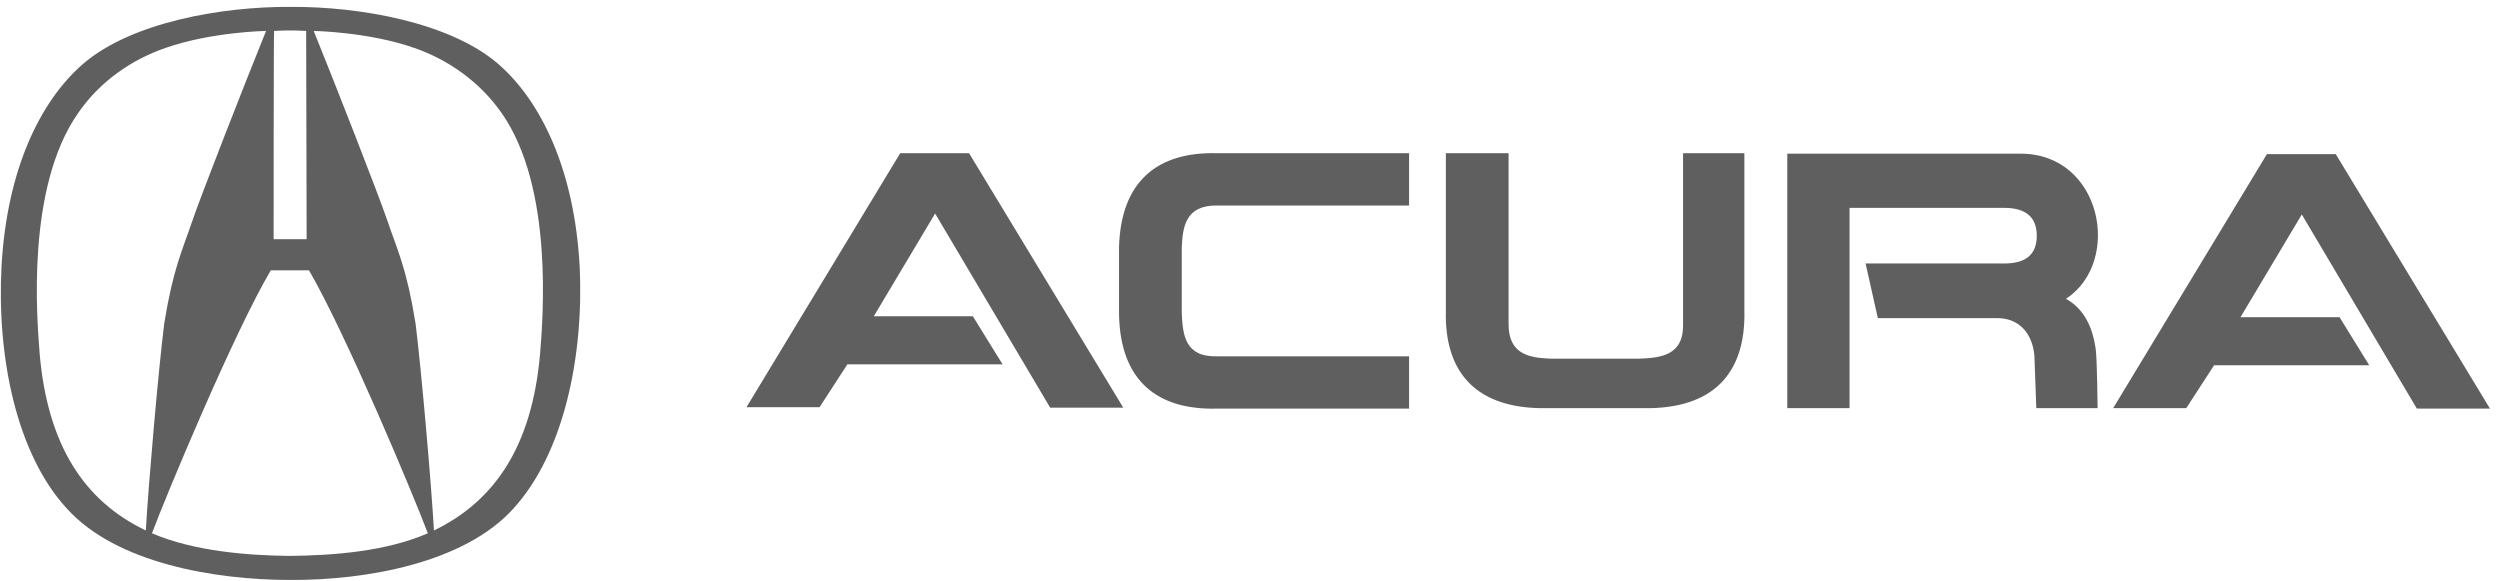 <svg width="215" height="50" viewBox="0 0 215 50" fill="none" xmlns="http://www.w3.org/2000/svg">
<path d="M77.419 13.175H83.34L96.602 35.06H90.316L80.42 18.363L75.147 27.198H83.665L86.22 31.331H72.876L70.483 35.02H64.197L77.419 13.175ZM181.732 35.101H188.019L190.412 31.413H203.755L201.2 27.279H192.683L197.955 18.444L207.851 35.141H214.138L200.876 13.256H194.954L181.732 35.101ZM96.237 24.158V27.076C96.359 32.831 99.604 35.263 104.633 35.141H121.18V30.643H104.673C101.915 30.724 101.713 28.819 101.631 26.914V24.158V21.28C101.712 19.578 101.915 17.633 104.673 17.674H121.18V13.175H104.633C99.604 13.053 96.4 15.526 96.237 21.24V24.158ZM159.061 17.876H172.364C174.229 17.876 175.162 18.687 175.162 20.267C175.162 21.888 174.229 22.659 172.364 22.659H160.44L161.494 27.36H171.674C173.661 27.319 174.797 28.697 174.959 30.602L175.121 35.101H180.394C180.394 35.101 180.353 30.886 180.232 30.035C180.11 29.184 179.745 26.833 177.677 25.698C182.543 22.496 180.759 13.216 173.783 13.216H153.707V35.101H159.061L159.061 17.876ZM137.281 35.101H141.946C147.705 34.979 150.138 31.737 150.016 26.711V13.175H144.744V27.805C144.825 30.561 142.878 30.764 141.013 30.845H137.281H133.347C131.644 30.764 129.697 30.561 129.738 27.805V13.175H124.344V26.752C124.222 31.777 126.696 34.979 132.415 35.101H137.281ZM49.853 22.924C49.407 14.737 46.609 8.739 42.797 5.456C38.66 1.93 30.954 0.552 24.992 0.593C19.03 0.552 11.324 1.93 7.187 5.456C3.374 8.739 0.576 14.737 0.13 22.924C-0.276 30.624 1.387 39.014 5.767 43.755C9.985 48.416 18.421 49.875 24.951 49.875C31.481 49.916 39.917 48.416 44.135 43.755C48.515 38.973 50.218 30.584 49.853 22.924ZM23.572 2.66C24.383 2.619 24.586 2.619 24.951 2.619C25.316 2.619 25.478 2.619 26.33 2.66L26.37 20.573C26.127 20.573 23.775 20.573 23.532 20.573C23.532 20.573 23.532 2.66 23.572 2.66ZM3.415 30.462C3.172 27.382 2.239 16.155 6.7 9.752C8.606 6.955 11.405 5.091 14.244 4.118C18.178 2.741 22.883 2.659 22.883 2.659C21.058 7.158 17.286 16.804 16.556 18.952C15.663 21.586 14.893 23.086 14.122 27.828C13.636 31.718 12.784 41.404 12.54 45.619C7.268 43.107 4.104 38.325 3.415 30.462ZM24.91 47.808C21.22 47.768 16.677 47.403 13.068 45.863C14.284 42.62 20.084 28.679 23.288 23.248C23.532 23.248 26.33 23.248 26.573 23.248C29.737 28.679 35.577 42.62 36.794 45.863C33.144 47.443 28.642 47.768 24.91 47.808ZM46.447 30.422C45.757 38.325 42.593 43.066 37.321 45.62C37.078 41.405 36.226 31.718 35.739 27.828C34.969 23.045 34.198 21.586 33.306 18.952C32.576 16.804 28.804 7.158 26.979 2.66C26.979 2.66 31.684 2.741 35.618 4.119C38.457 5.091 41.255 6.996 43.161 9.752C47.623 16.155 46.69 27.382 46.447 30.422Z" fill="#5F5F5F"/>
</svg>
